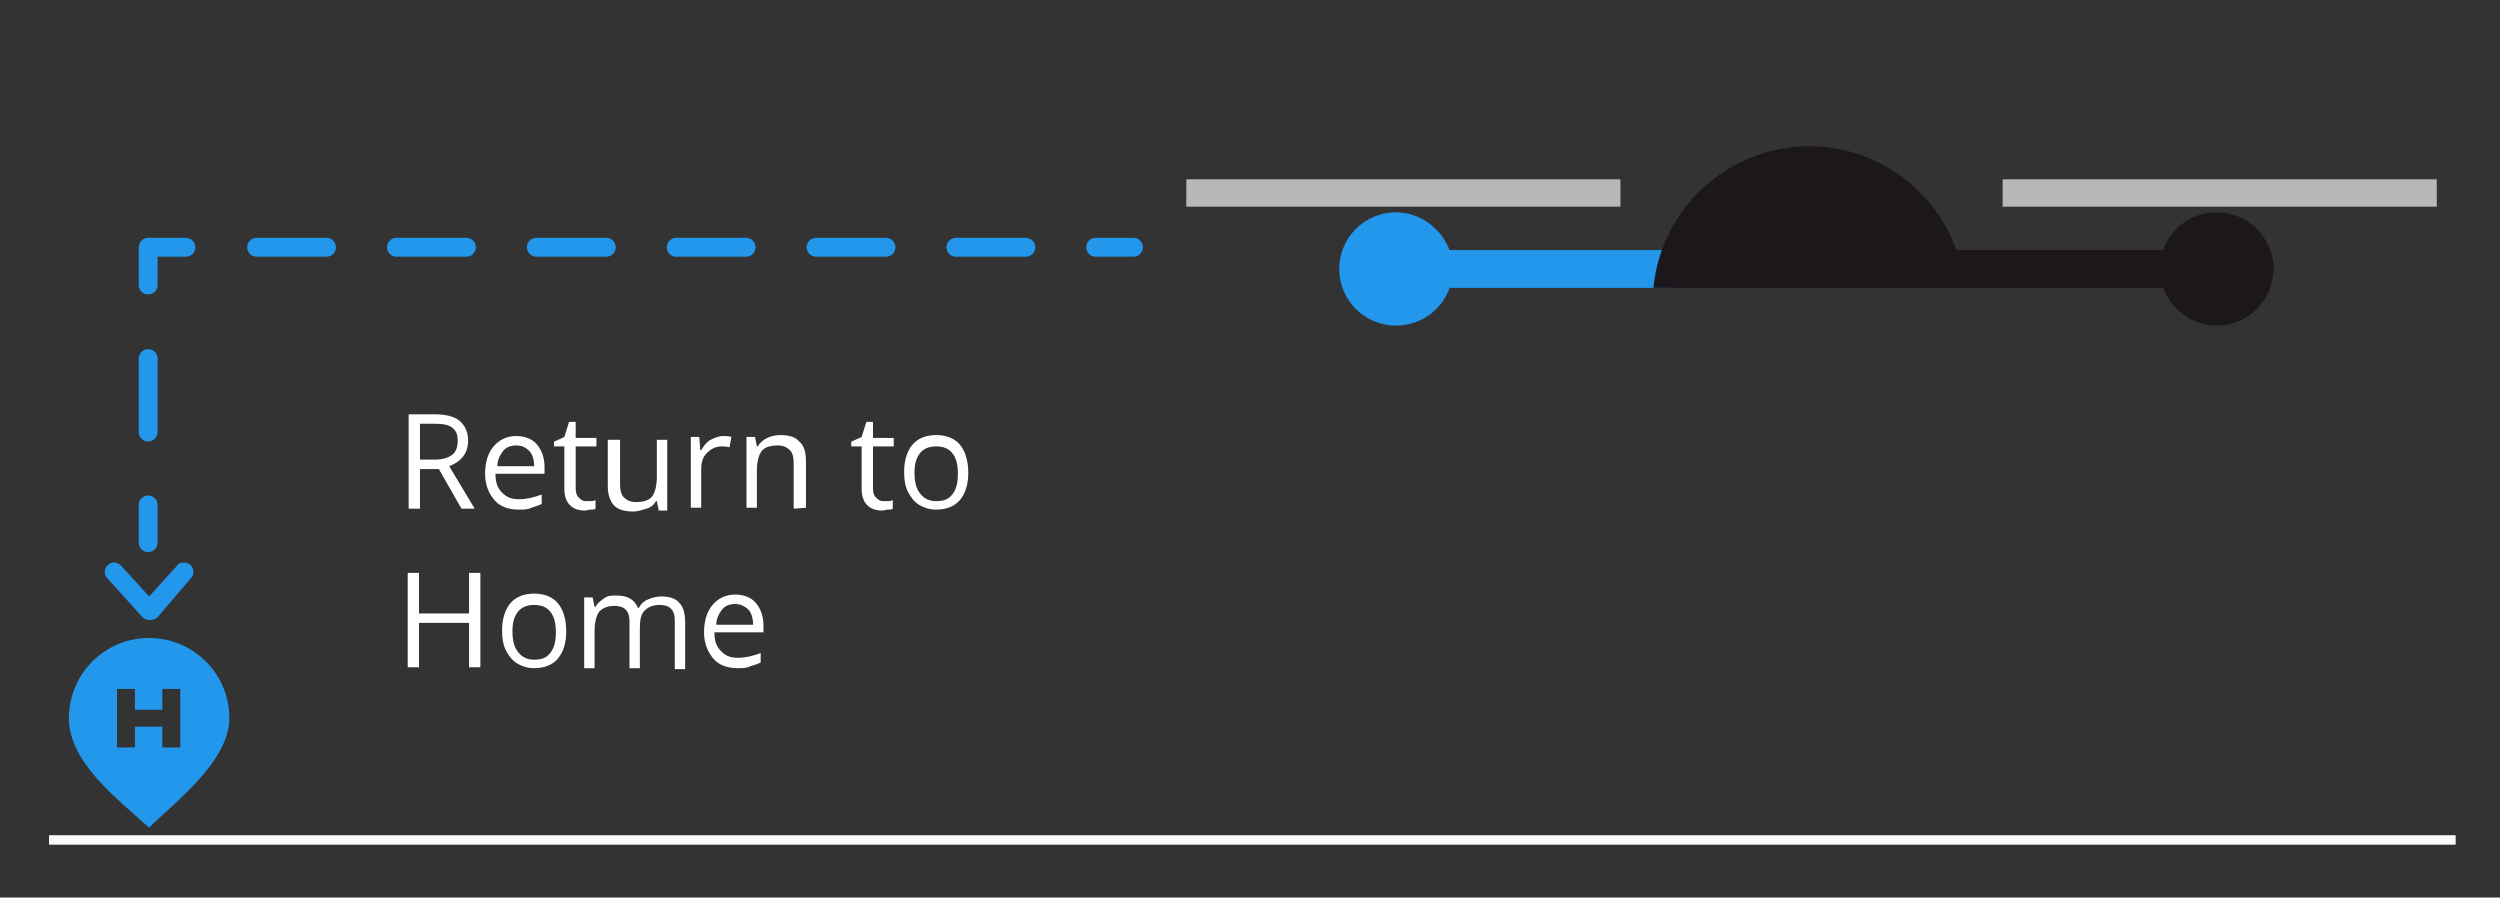<?xml version="1.0" encoding="utf-8"?>
<!-- Generator: Adobe Illustrator 19.1.0, SVG Export Plug-In . SVG Version: 6.00 Build 0)  -->
<svg version="1.1" id="Ebene_1" xmlns="http://www.w3.org/2000/svg" xmlns:xlink="http://www.w3.org/1999/xlink" x="0px" y="0px"
	 viewBox="-9 23.6 264.9 95.1" style="enable-background:new -9 23.6 264.9 95.1;" xml:space="preserve">
<rect x="-9" y="23.6" width="264.9" height="95.1" fill="#333333" stroke="none"/>
<style type="text/css">
	.st0{fill:#2297eb;}
	.st1{fill:#1B171B;}
	.st2{fill:#B8B8B9;}
	.st3{fill:none;}
	.st4{fill:white;}
	.st5{fill:none;stroke:#2297eb;stroke-width:2;stroke-linecap:round;stroke-linejoin:round;}
	.st6{fill:none;stroke:#2297eb;stroke-width:2;stroke-linecap:round;stroke-linejoin:round;stroke-dasharray:7.41,7.41;}
	.st7{fill:none;stroke:#2297eb;stroke-width:2;stroke-linecap:round;stroke-linejoin:round;stroke-dasharray:7.778,7.778;}
	.st8{fill:none;stroke:#FCFCFC;stroke-miterlimit:10;}
</style>
<g>
	<path class="st0" d="M11.2,84.9L11.2,84.9c0.2-0.2,0.3-0.4,0.3-0.7c0-0.6-0.5-1-1-1c-0.3,0-0.6,0.1-0.7,0.3l0,0l-3,3.3l-3-3.3l0,0
		c-0.2-0.2-0.5-0.3-0.7-0.3c-0.6,0-1,0.5-1,1c0,0.3,0.1,0.5,0.3,0.7l0,0L6.1,89c0.2,0.2,0.5,0.3,0.8,0.3s0.6-0.1,0.8-0.3L11.2,84.9z
		"/>
	<g>
		<g>
			<path class="st0" d="M138.9,46.1c2.6,0,4.8,1.7,5.7,4H168v4h-23.4c-0.8,2.3-3,4-5.7,4c-3.3,0-6-2.7-6-6S135.6,46.1,138.9,46.1z"
				/>
			<path class="st1" d="M182.7,39.1c7.2,0,13.3,4.6,15.6,11h21.9c0.8-2.3,3-4,5.7-4c3.3,0,6,2.7,6,6s-2.7,6-6,6
				c-2.6,0-4.8-1.7-5.7-4h-21h-31.8h-1.2C167,45.7,174.1,39.1,182.7,39.1z"/>
		</g>
		<rect x="203.2" y="42.6" class="st2" width="46" height="2.9"/>
		<rect x="116.7" y="42.6" class="st2" width="46" height="2.9"/>
	</g>
	<rect x="33" y="66.8" class="st3" width="86.5" height="32.1"/>
	<g class="st4">
		<path d="M35.5,73.3v4.2h-1.2v-10H37c1.2,0,2.1,0.2,2.7,0.7s0.9,1.2,0.9,2.1c0,1.3-0.7,2.2-2,2.7l2.7,4.5h-1.4l-2.4-4.2L35.5,73.3
			L35.5,73.3z M35.5,72.3h1.6c0.8,0,1.4-0.2,1.8-0.5s0.6-0.8,0.6-1.5s-0.2-1.1-0.6-1.4s-1-0.4-1.9-0.4h-1.5V72.3z"/>
		<path d="M46,77.6c-1.1,0-2-0.3-2.6-1s-1-1.6-1-2.8c0-1.2,0.3-2.2,0.9-2.9s1.4-1.1,2.4-1.1c0.9,0,1.7,0.3,2.2,0.9s0.8,1.4,0.8,2.4
			v0.7h-5.2c0,0.9,0.2,1.5,0.7,2s1,0.7,1.8,0.7s1.6-0.2,2.4-0.5v1c-0.4,0.2-0.8,0.3-1.1,0.4C46.9,77.6,46.5,77.6,46,77.6z
			 M45.7,70.8c-0.6,0-1.1,0.2-1.4,0.6s-0.6,0.9-0.6,1.6h3.9c0-0.7-0.2-1.3-0.5-1.6C46.7,71,46.3,70.8,45.7,70.8z"/>
		<path d="M53.1,76.7c0.2,0,0.4,0,0.6,0s0.3-0.1,0.4-0.1v0.9c-0.1,0.1-0.3,0.1-0.5,0.1s-0.5,0.1-0.6,0.1c-1.4,0-2.2-0.8-2.2-2.3
			v-4.5h-1.1v-0.5l1.1-0.5l0.5-1.6H52V70h2.2v0.9H52v4.4c0,0.5,0.1,0.8,0.3,1S52.7,76.7,53.1,76.7z"/>
		<path d="M56.7,70v4.9c0,0.6,0.1,1.1,0.4,1.4s0.7,0.5,1.3,0.5c0.8,0,1.4-0.2,1.7-0.6s0.5-1.1,0.5-2.1v-3.9h1.1v7.5h-0.9l-0.2-1
			h-0.1c-0.2,0.4-0.6,0.7-1,0.8s-0.9,0.3-1.4,0.3c-0.9,0-1.6-0.2-2-0.6s-0.7-1.1-0.7-2.1v-4.9h1.3C56.7,70.2,56.7,70,56.7,70z"/>
		<path d="M67.6,69.8c0.3,0,0.6,0,0.9,0.1L68.3,71c-0.3-0.1-0.6-0.1-0.8-0.1c-0.6,0-1.1,0.2-1.6,0.7s-0.6,1.1-0.6,1.8v4h-1.1v-7.5
			h0.9l0.1,1.4h0.1c0.3-0.5,0.6-0.9,1-1.1S67.2,69.8,67.6,69.8z"/>
		<path d="M75.1,77.5v-4.8c0-0.6-0.1-1.1-0.4-1.4s-0.7-0.5-1.3-0.5c-0.8,0-1.4,0.2-1.7,0.6s-0.5,1.1-0.5,2.1v3.9h-1.1v-7.5H71l0.2,1
			h0.1c0.2-0.4,0.6-0.7,1-0.9c0.4-0.2,0.9-0.3,1.4-0.3c0.9,0,1.6,0.2,2,0.7c0.5,0.4,0.7,1.1,0.7,2.1v4.9L75.1,77.5L75.1,77.5z"/>
		<path d="M84.6,76.7c0.2,0,0.4,0,0.6,0s0.3-0.1,0.4-0.1v0.9c-0.1,0.1-0.3,0.1-0.5,0.1s-0.5,0.1-0.6,0.1c-1.4,0-2.2-0.8-2.2-2.3
			v-4.5h-1.1v-0.5l1.1-0.5l0.5-1.6h0.7V70h2.2v0.9h-2.2v4.4c0,0.5,0.1,0.8,0.3,1S84.2,76.7,84.6,76.7z"/>
		<path d="M93.6,73.7c0,1.2-0.3,2.2-0.9,2.9c-0.6,0.7-1.5,1-2.5,1c-0.7,0-1.3-0.2-1.8-0.5s-0.9-0.8-1.2-1.4s-0.4-1.3-0.4-2.1
			c0-1.2,0.3-2.2,0.9-2.9c0.6-0.7,1.5-1,2.5-1s1.9,0.3,2.5,1S93.6,72.5,93.6,73.7z M87.9,73.7c0,1,0.2,1.7,0.6,2.2s0.9,0.8,1.7,0.8
			s1.3-0.2,1.7-0.7c0.4-0.5,0.6-1.2,0.6-2.2s-0.2-1.7-0.6-2.2s-1-0.7-1.7-0.7s-1.3,0.2-1.7,0.7S87.9,72.7,87.9,73.7z"/>
	</g>
	<g class="st4">
		<path d="M41.9,94.3h-1.2v-4.7h-5.3v4.7h-1.2v-10h1.2v4.3h5.3v-4.3h1.2C41.9,84.3,41.9,94.3,41.9,94.3z"/>
		<path d="M51,90.5c0,1.2-0.3,2.2-0.9,2.9c-0.6,0.7-1.5,1-2.5,1c-0.7,0-1.3-0.2-1.8-0.5s-0.9-0.8-1.2-1.4s-0.4-1.3-0.4-2.1
			c0-1.2,0.3-2.2,0.9-2.9c0.6-0.7,1.5-1,2.5-1s1.9,0.3,2.5,1S51,89.3,51,90.5z M45.3,90.5c0,1,0.2,1.7,0.6,2.2s0.9,0.8,1.7,0.8
			s1.3-0.2,1.7-0.7c0.4-0.5,0.6-1.2,0.6-2.2s-0.2-1.7-0.6-2.2s-1-0.7-1.7-0.7s-1.3,0.2-1.7,0.7S45.3,89.5,45.3,90.5z"/>
		<path d="M62.5,94.3v-4.9c0-0.6-0.1-1-0.4-1.3s-0.7-0.4-1.2-0.4c-0.7,0-1.2,0.2-1.6,0.6s-0.5,1-0.5,1.9v4.2h-1.1v-4.9
			c0-0.6-0.1-1-0.4-1.3s-0.7-0.4-1.2-0.4c-0.7,0-1.2,0.2-1.6,0.6c-0.3,0.4-0.5,1.1-0.5,2.1v3.9h-1.1v-7.5h0.9l0.2,1h0.1
			c0.2-0.4,0.5-0.6,0.9-0.9s0.8-0.3,1.3-0.3c1.2,0,1.9,0.4,2.3,1.3h0.1c0.2-0.4,0.5-0.7,1-0.9s0.9-0.3,1.4-0.3
			c0.8,0,1.5,0.2,1.9,0.7c0.4,0.4,0.6,1.1,0.6,2.1v4.9h-1.1L62.5,94.3L62.5,94.3z"/>
		<path d="M69.2,94.4c-1.1,0-2-0.3-2.6-1s-1-1.6-1-2.8c0-1.2,0.3-2.2,0.9-2.9s1.4-1.1,2.4-1.1c0.9,0,1.7,0.3,2.2,0.9
			s0.8,1.4,0.8,2.4v0.7h-5.2c0,0.9,0.2,1.5,0.7,2s1,0.7,1.8,0.7s1.6-0.2,2.4-0.5v1c-0.4,0.2-0.8,0.3-1.1,0.4
			C70.1,94.4,69.7,94.4,69.2,94.4z M68.9,87.6c-0.6,0-1.1,0.2-1.4,0.6s-0.6,0.9-0.6,1.6h3.9c0-0.7-0.2-1.3-0.5-1.6
			C69.9,87.8,69.4,87.6,68.9,87.6z"/>
	</g>
	<g>
		<g>
			<line class="st5" x1="111.1" y1="49.8" x2="107.1" y2="49.8"/>
			<line class="st6" x1="99.7" y1="49.8" x2="14.4" y2="49.8"/>
			<polyline class="st5" points="10.7,49.8 6.7,49.8 6.7,53.8 			"/>
			<line class="st7" x1="6.7" y1="61.6" x2="6.7" y2="73.2"/>
			<line class="st5" x1="6.7" y1="77.1" x2="6.7" y2="81.1"/>
		</g>
	</g>
	<line class="st8" x1="-3.8" y1="112.6" x2="251.2" y2="112.6"/>
	<path class="st0" d="M6.8,91.2c-4.7,0-8.5,3.8-8.5,8.5s5.2,8.6,8.5,11.6c2.7-2.7,8.5-7,8.5-11.6C15.3,95,11.5,91.2,6.8,91.2z
		 M10.1,102.8H8.2v-2.2H5.3v2.2H3.4v-6.2h1.9v2.2h2.9v-2.2h1.9V102.8z"/>
</g>
</svg>

